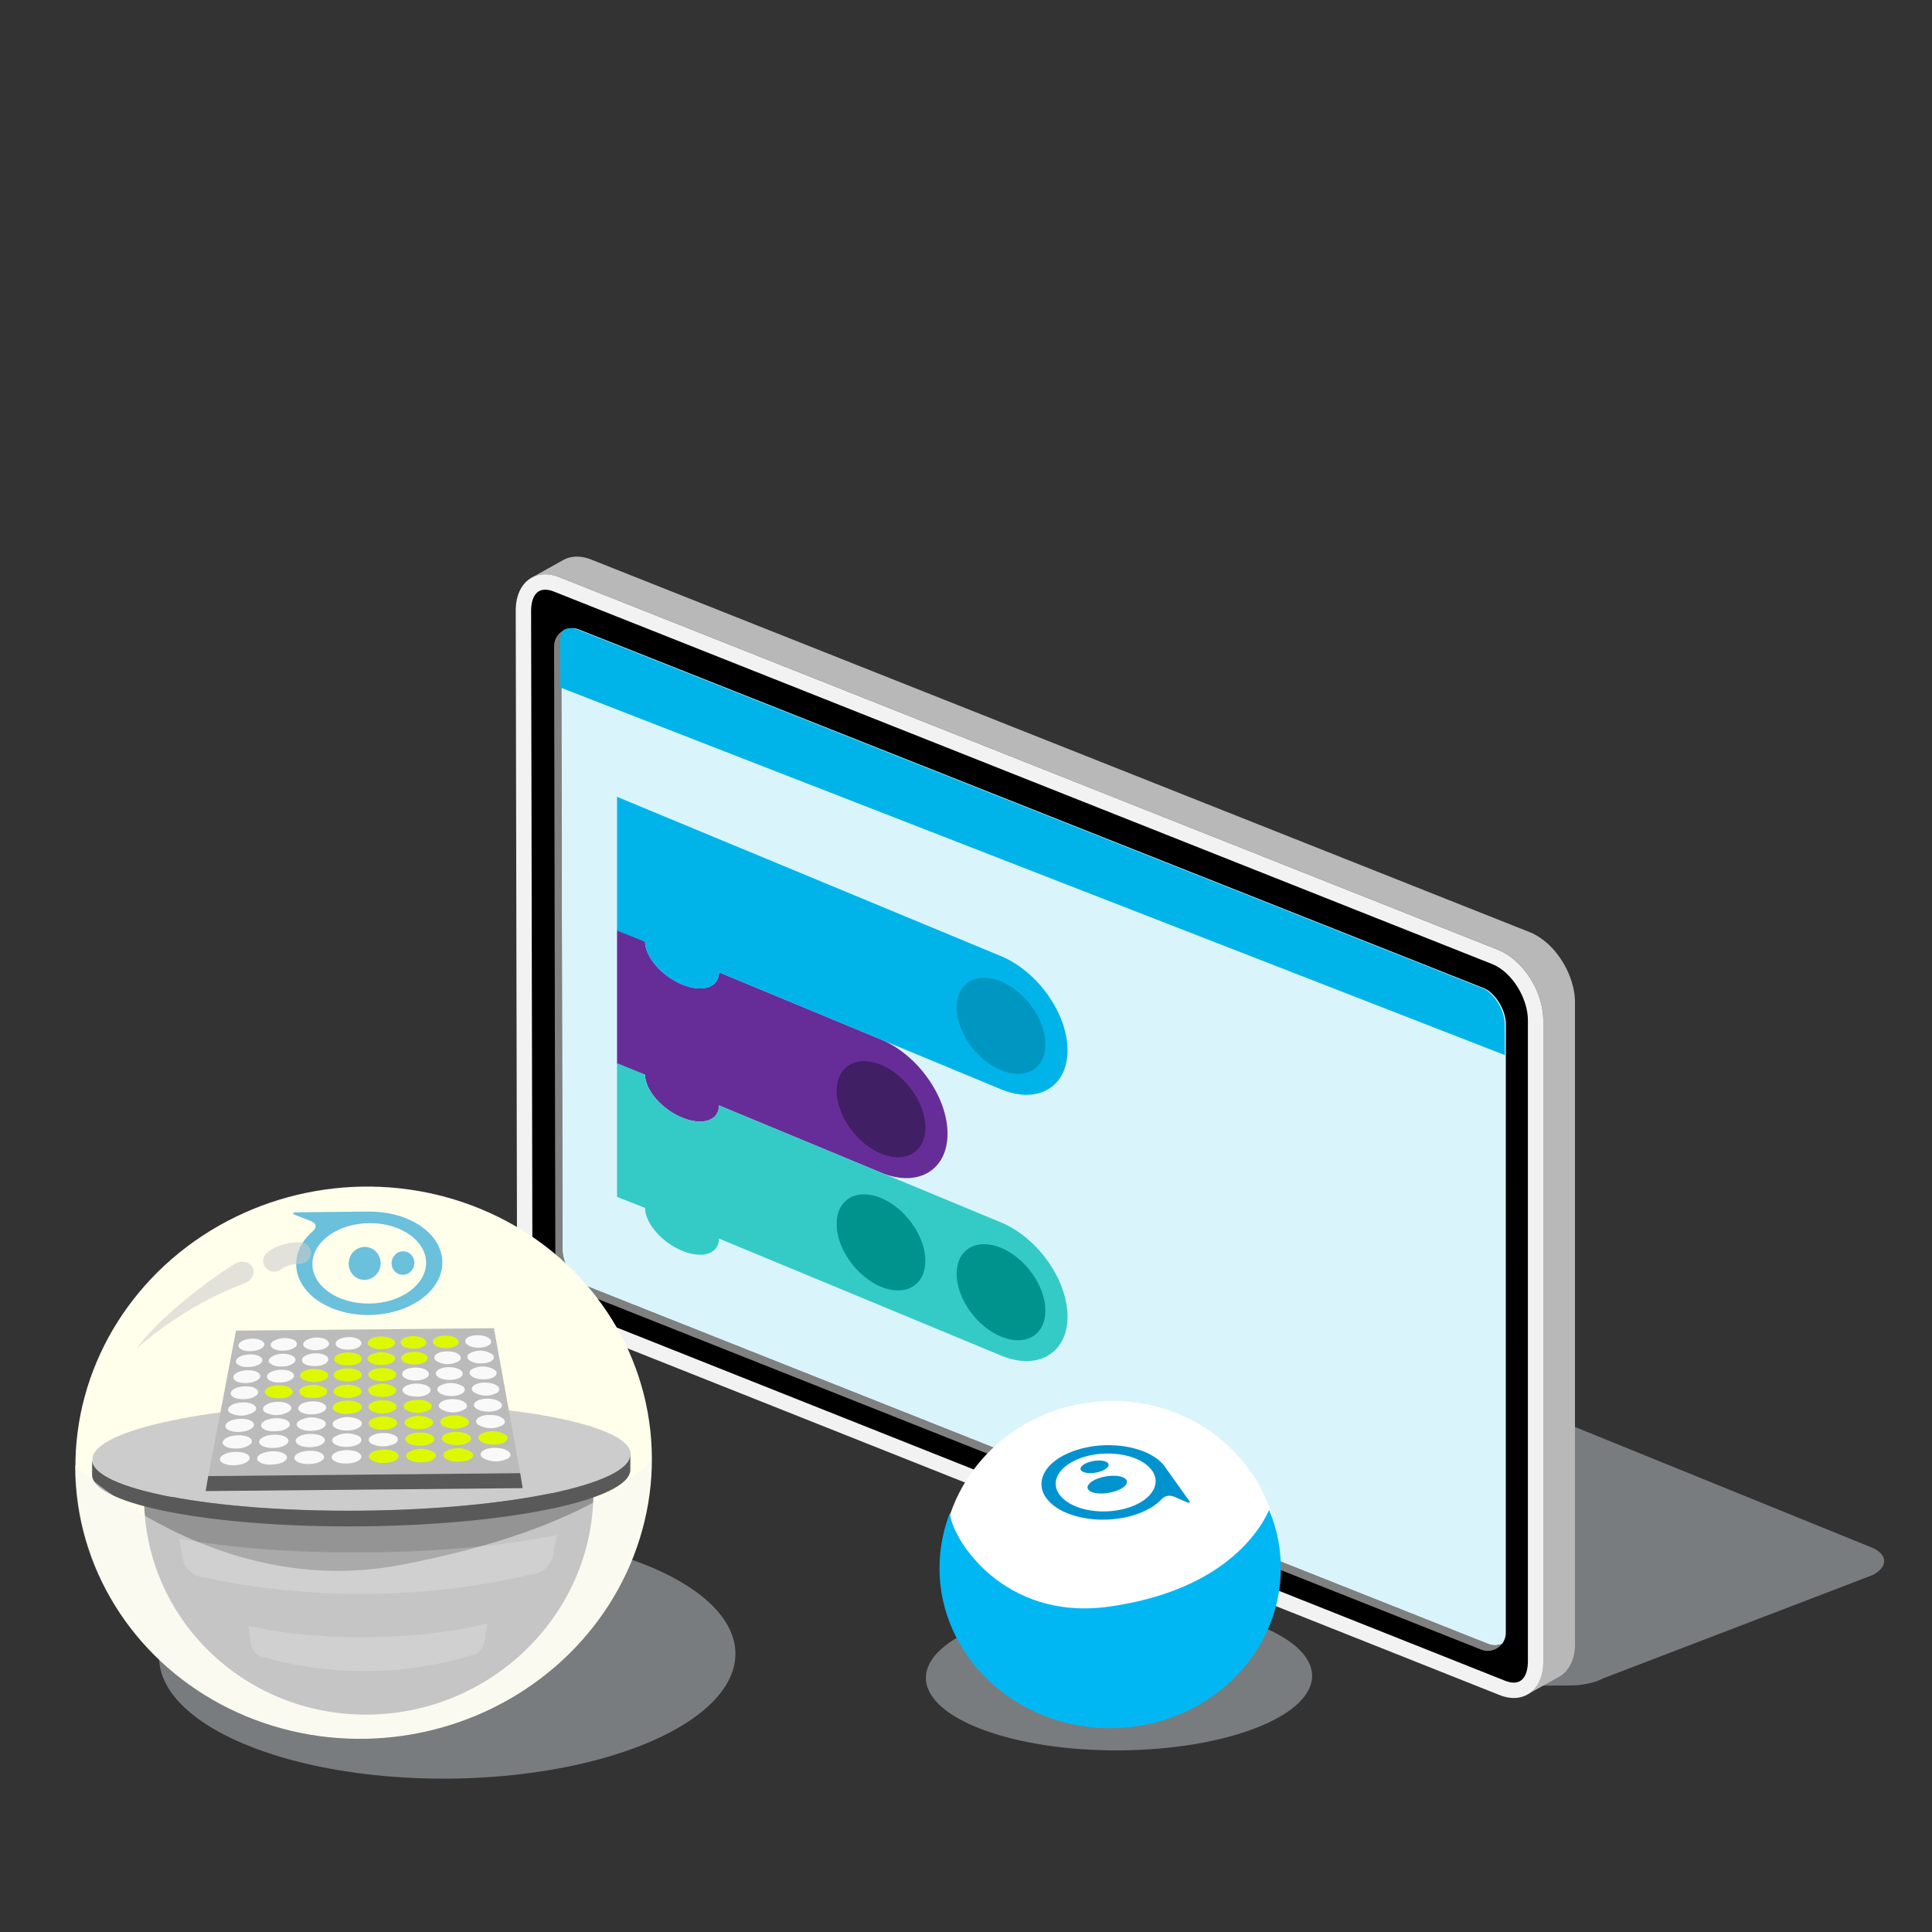 <?xml version="1.0" encoding="utf-8"?>
<!-- Generator: Adobe Illustrator 25.4.1, SVG Export Plug-In . SVG Version: 6.00 Build 0)  -->
<svg version="1.1" id="Layer_1" xmlns="http://www.w3.org/2000/svg" xmlns:xlink="http://www.w3.org/1999/xlink" x="0px" y="0px"
	 viewBox="0 0 50 50" style="enable-background:new 0 0 50 50;" xml:space="preserve">
<rect x="0" y="0" width="50" height="50" fill="#333333" stroke="none"/>
<style type="text/css">
	.st0{opacity:0.5;fill:#C0C7CA;}
	.st1{fill:#B8B8B8;}
	.st2{fill:#F2F2F2;}
	.st3{fill:#808080;}
	.st4{fill:#DAF4FC;}
	.st5{fill:#00B4E9;}
	.st6{fill:#662D99;}
	.st7{fill:#34CBC7;}
	.st8{fill:#0096C2;}
	.st9{fill:#401F65;}
	.st10{fill:#00938D;}
	.st11{fill:#FFFFEC;}
	.st12{fill:#949494;}
	.st13{fill:#CCCCCC;}
	.st14{fill:#595959;}
	.st15{fill:#BBBBBB;}
	.st16{fill:#F9F9F9;}
	.st17{fill:#DDF900;}
	.st18{opacity:0.58;}
	.st19{fill:#0093CF;}
	.st20{opacity:0.57;}
	.st21{opacity:0.38;}
	.st22{opacity:0.5;fill:#F6F6F6;}
	.st23{fill:#FFFFFF;}
	.st24{fill:#00B7F3;}
</style>
<g>
	<path class="st0" d="M48.466,40.761c0.01-0.005,0.019-0.011,0.029-0.016c0.01-0.006,0.02-0.011,0.029-0.017
		c0.004-0.002,0.007-0.004,0.01-0.007c0.002-0.001,0.004-0.002,0.006-0.004c0.004-0.002,0.008-0.005,0.012-0.007
		c0.009-0.006,0.017-0.012,0.026-0.018c0.007-0.005,0.013-0.01,0.019-0.015c0.001-0.001,0.002-0.001,0.003-0.002
		c0.001-0.001,0.002-0.001,0.003-0.002c0.008-0.006,0.016-0.013,0.023-0.019c0.008-0.007,0.015-0.014,0.022-0.02
		c0.001-0.001,0.001-0.001,0.002-0.002c0.001-0.001,0.002-0.002,0.002-0.003c0.006-0.006,0.011-0.011,0.016-0.017
		c0.007-0.007,0.013-0.015,0.019-0.022c0.001-0.001,0.002-0.003,0.003-0.004c0.001-0.002,0.002-0.003,0.004-0.005
		c0.004-0.005,0.008-0.01,0.011-0.015c0.006-0.008,0.011-0.016,0.016-0.025c0.001-0.001,0.001-0.002,0.002-0.003
		c0.001-0.002,0.002-0.003,0.003-0.005c0.003-0.006,0.007-0.012,0.01-0.018c0.004-0.007,0.006-0.015,0.009-0.022
		c0.001-0.002,0.002-0.004,0.002-0.006c0-0.001,0.001-0.002,0.001-0.002c0.004-0.012,0.008-0.024,0.01-0.037
		c0-0.001,0-0.003,0-0.004c0.001-0.006,0.001-0.012,0.002-0.017c0.001-0.01,0.002-0.019,0.002-0.029
		c0-0.006-0.001-0.012-0.001-0.019c-0.001-0.006,0-0.012-0.001-0.018c-0.001-0.003-0.001-0.006-0.002-0.009
		c0-0.001-0.001-0.003-0.001-0.004c-0.001-0.004-0.002-0.008-0.003-0.012c-0.003-0.01-0.006-0.021-0.011-0.031
		c-0.002-0.005-0.004-0.009-0.006-0.014c-0.002-0.004-0.003-0.008-0.005-0.011c-0.003-0.006-0.007-0.011-0.011-0.017
		c-0.003-0.005-0.006-0.011-0.01-0.016c-0.001-0.002-0.003-0.004-0.004-0.006c-0.008-0.011-0.017-0.021-0.026-0.032
		c0,0,0,0-0.001-0.001c-0.001-0.001-0.001-0.001-0.002-0.002c-0.008-0.008-0.016-0.016-0.024-0.024
		c-0.005-0.004-0.01-0.009-0.015-0.013c-0.002-0.002-0.005-0.004-0.007-0.006c-0.002-0.002-0.004-0.003-0.006-0.005
		c-0.009-0.007-0.019-0.014-0.029-0.022c-0.004-0.003-0.009-0.006-0.014-0.009c-0.002-0.002-0.005-0.003-0.007-0.005
		c-0.003-0.002-0.006-0.004-0.008-0.006c-0.01-0.006-0.019-0.012-0.03-0.018c-0.006-0.004-0.013-0.007-0.02-0.011
		c-0.002-0.001-0.004-0.002-0.005-0.003c-0.002-0.001-0.004-0.002-0.005-0.003c-0.01-0.005-0.02-0.01-0.031-0.015
		c-0.011-0.005-0.021-0.01-0.032-0.014c-0.001,0-0.002-0.001-0.003-0.001l-16.223-6.59c-0.01-0.004-0.02-0.008-0.03-0.012
		c-0.011-0.004-0.022-0.008-0.034-0.012c-0.002-0.001-0.004-0.001-0.006-0.002c-0.002-0.001-0.004-0.001-0.006-0.002
		c-0.008-0.003-0.015-0.005-0.023-0.008c-0.012-0.004-0.024-0.007-0.036-0.011c-0.003-0.001-0.006-0.002-0.009-0.003
		c-0.003-0.001-0.006-0.002-0.009-0.002c-0.007-0.002-0.013-0.004-0.02-0.005c-0.013-0.003-0.026-0.007-0.039-0.01
		c-0.004-0.001-0.007-0.002-0.011-0.002c-0.003-0.001-0.007-0.001-0.01-0.002c-0.007-0.001-0.014-0.003-0.02-0.004
		c-0.015-0.003-0.029-0.006-0.044-0.008c-0.003,0-0.005-0.001-0.008-0.001c-0.004-0.001-0.007-0.001-0.011-0.002
		c-0.01-0.002-0.019-0.003-0.029-0.005c-0.014-0.002-0.029-0.004-0.043-0.006c-0.003,0-0.005-0.001-0.008-0.001
		c-0.001,0-0.002,0-0.003,0c-0.02-0.002-0.04-0.004-0.06-0.006c-0.004,0-0.009-0.001-0.013-0.001
		c-0.009-0.001-0.018-0.001-0.027-0.002c-0.01-0.001-0.02-0.002-0.031-0.002c-0.006,0-0.013,0-0.019-0.001
		c-0.016-0.001-0.033-0.001-0.049-0.002c-0.008,0-0.017-0.001-0.025-0.001c-0.012,0-0.024,0-0.036,0l-0.979,0.005
		c0.001,0,0.003,0,0.004,0c-0.302,0.001-0.61,0.063-0.836,0.183l-6.947,2.683c-0.404,0.214-0.392,0.531,0.027,0.707l16.194,6.585
		c0.191,0.08,0.432,0.117,0.677,0.114c-0.006,0-0.012,0-0.019,0l0.979-0.005c0.03,0,0.059-0.001,0.089-0.002
		c0.005,0,0.009,0,0.014-0.001c0.028-0.001,0.057-0.003,0.085-0.006c0.005,0,0.011-0.001,0.016-0.002
		c0.028-0.003,0.057-0.006,0.085-0.01c0.004-0.001,0.008-0.001,0.012-0.002c0.028-0.004,0.056-0.008,0.084-0.014
		c0.001,0,0.002,0,0.003-0.001c0,0,0.001,0,0.001,0c0.026-0.005,0.052-0.01,0.078-0.016c0.003-0.001,0.006-0.001,0.009-0.002
		c0.003-0.001,0.006-0.002,0.009-0.002c0.015-0.004,0.029-0.007,0.044-0.011c0.004-0.001,0.008-0.002,0.012-0.003
		c0.001,0,0.003-0.001,0.004-0.001c0.012-0.003,0.023-0.007,0.035-0.01c0.005-0.002,0.011-0.003,0.016-0.005
		c0.001,0,0.002-0.001,0.002-0.001c0.008-0.002,0.015-0.005,0.023-0.007c0.008-0.003,0.016-0.005,0.024-0.008
		c0.001,0,0.002-0.001,0.003-0.001c0.005-0.002,0.01-0.004,0.015-0.006c0.008-0.003,0.017-0.006,0.025-0.009
		c0.002-0.001,0.004-0.002,0.006-0.002c0.005-0.002,0.01-0.004,0.016-0.006c0.006-0.002,0.012-0.005,0.018-0.007
		c0.003-0.001,0.007-0.003,0.01-0.004c0.005-0.002,0.01-0.004,0.015-0.007c0.004-0.002,0.008-0.003,0.011-0.005
		c0.006-0.003,0.012-0.005,0.017-0.008c0.004-0.002,0.008-0.004,0.012-0.006c0.002-0.001,0.003-0.002,0.005-0.002
		c0.011-0.005,0.022-0.011,0.033-0.017l0,0c0.001,0,0.001-0.001,0.002-0.001L48.466,40.761z M30.84,33.369
		C30.84,33.369,30.84,33.369,30.84,33.369c0.003,0,0.006,0.001,0.008,0.001c0,0,0.001,0,0.001,0
		C30.846,33.37,30.843,33.37,30.84,33.369z M31.001,33.396c0.001,0,0.002,0,0.003,0.001c0.003,0.001,0.007,0.001,0.01,0.002
		c0,0,0,0,0,0C31.01,33.398,31.005,33.397,31.001,33.396z M31.082,33.416c0.001,0,0.001,0,0.002,0
		c0.003,0.001,0.006,0.002,0.008,0.002c0.002,0.001,0.004,0.001,0.005,0.002C31.093,33.419,31.088,33.417,31.082,33.416z
		 M31.163,33.441c0.002,0.001,0.003,0.001,0.005,0.002c0.004,0.001,0.008,0.003,0.012,0.004
		C31.174,33.444,31.168,33.442,31.163,33.441z M40.068,43.591c-0.001,0-0.003,0-0.004,0.001c0,0,0,0-0.001,0
		C40.064,43.592,40.066,43.591,40.068,43.591C40.068,43.591,40.068,43.591,40.068,43.591z M40.224,43.555
		c-0.001,0-0.002,0-0.002,0.001c0.003-0.001,0.007-0.002,0.01-0.003C40.229,43.554,40.226,43.555,40.224,43.555z M40.277,43.54
		c-0.002,0.001-0.004,0.001-0.007,0.002c0.006-0.002,0.012-0.004,0.018-0.006C40.284,43.537,40.28,43.539,40.277,43.54z
		 M40.326,43.524c-0.003,0.001-0.006,0.002-0.008,0.003c0.006-0.002,0.012-0.004,0.018-0.006
		C40.333,43.521,40.329,43.522,40.326,43.524z M40.372,43.507c-0.002,0.001-0.005,0.002-0.008,0.003
		c0.005-0.002,0.01-0.004,0.015-0.006C40.377,43.505,40.375,43.506,40.372,43.507z M40.416,43.489
		c-0.002,0.001-0.004,0.002-0.006,0.002c0.004-0.002,0.007-0.003,0.011-0.005C40.42,43.487,40.418,43.488,40.416,43.489z
		 M40.46,43.469c-0.001,0.001-0.003,0.001-0.004,0.002c0.003-0.001,0.005-0.002,0.008-0.004
		C40.463,43.468,40.462,43.469,40.46,43.469z M47.487,40.766c0,0,0.001,0,0.001-0.001C47.488,40.766,47.488,40.766,47.487,40.766
		L47.487,40.766z"/>
	<ellipse transform="matrix(1 -0.006 0.006 1 -0.244 0.164)" class="st0" cx="28.943" cy="43.407" rx="4.997" ry="1.902"/>
	<ellipse transform="matrix(1 -0.007 0.007 1 -0.284 0.078)" class="st0" cx="11.559" cy="42.845" rx="7.458" ry="3.189"/>
	<g>
		<path class="st1" d="M40.737,25.67c0-0.002-0.001-0.005-0.001-0.007c0-0.002-0.001-0.004-0.001-0.006
			c-0.003-0.02-0.007-0.04-0.011-0.06c-0.004-0.021-0.009-0.042-0.014-0.063c0-0.002-0.001-0.004-0.002-0.006
			c-0.001-0.003-0.001-0.005-0.002-0.008c-0.004-0.017-0.008-0.034-0.013-0.05c-0.006-0.022-0.012-0.044-0.019-0.066
			c-0.001-0.004-0.003-0.008-0.004-0.012c-0.001-0.005-0.003-0.009-0.005-0.014c-0.005-0.014-0.009-0.029-0.014-0.043
			c-0.008-0.024-0.017-0.047-0.026-0.071c-0.001-0.003-0.003-0.006-0.004-0.01c-0.002-0.005-0.004-0.01-0.006-0.015
			c-0.007-0.017-0.014-0.034-0.021-0.051c-0.009-0.021-0.018-0.041-0.028-0.062c-0.002-0.005-0.005-0.01-0.007-0.015
			c-0.001-0.002-0.002-0.004-0.003-0.007c-0.016-0.033-0.033-0.067-0.05-0.099c-0.002-0.004-0.004-0.007-0.006-0.011
			c-0.008-0.015-0.017-0.03-0.026-0.045c-0.015-0.025-0.029-0.05-0.045-0.075c-0.01-0.016-0.021-0.032-0.031-0.047
			c-0.01-0.015-0.02-0.031-0.03-0.046c-0.005-0.007-0.01-0.015-0.016-0.022c-0.003-0.004-0.006-0.007-0.008-0.011
			c-0.007-0.01-0.015-0.02-0.022-0.03c-0.019-0.026-0.039-0.051-0.059-0.076c-0.009-0.011-0.019-0.022-0.028-0.033
			c-0.008-0.009-0.015-0.018-0.022-0.027c-0.012-0.013-0.024-0.025-0.036-0.038c-0.011-0.012-0.023-0.025-0.034-0.036
			c-0.005-0.005-0.009-0.01-0.014-0.015c-0.024-0.024-0.048-0.047-0.073-0.07c-0.001,0-0.001-0.001-0.002-0.001
			c-0.002-0.001-0.003-0.003-0.005-0.004c-0.02-0.018-0.039-0.035-0.059-0.051c-0.011-0.009-0.022-0.018-0.033-0.026
			c-0.005-0.004-0.01-0.008-0.016-0.012c-0.004-0.003-0.008-0.007-0.013-0.01c-0.019-0.015-0.039-0.029-0.059-0.042
			c-0.009-0.006-0.017-0.011-0.026-0.017c-0.004-0.003-0.009-0.006-0.013-0.009c-0.005-0.003-0.011-0.007-0.016-0.011
			c-0.018-0.011-0.035-0.022-0.053-0.032c-0.011-0.006-0.022-0.012-0.034-0.018c-0.003-0.002-0.006-0.003-0.009-0.005
			c-0.003-0.002-0.006-0.003-0.009-0.005c-0.017-0.009-0.034-0.017-0.05-0.025c-0.017-0.008-0.034-0.015-0.05-0.022
			c-0.001-0.001-0.003-0.001-0.004-0.002l-24.286-9.642c-0.015-0.006-0.03-0.012-0.045-0.018c-0.016-0.006-0.033-0.012-0.049-0.017
			c-0.003-0.001-0.005-0.001-0.008-0.002c-0.003-0.001-0.006-0.002-0.008-0.002c-0.011-0.003-0.022-0.007-0.032-0.01
			c-0.016-0.004-0.032-0.008-0.048-0.012c-0.004-0.001-0.008-0.002-0.012-0.002c-0.004-0.001-0.007-0.001-0.011-0.002
			c-0.009-0.002-0.017-0.004-0.026-0.005c-0.016-0.003-0.032-0.005-0.048-0.007c-0.004-0.001-0.009-0.001-0.013-0.001
			c-0.004,0-0.008-0.001-0.012-0.001c-0.008-0.001-0.016-0.002-0.024-0.002c-0.017-0.001-0.034-0.002-0.051-0.002
			c-0.003,0-0.006,0-0.009,0c-0.004,0-0.008,0-0.012,0c-0.011,0-0.021,0-0.032,0.001c-0.016,0.001-0.031,0.003-0.046,0.005
			c-0.003,0-0.005,0-0.008,0.001c-0.001,0-0.002,0-0.003,0c-0.021,0.003-0.041,0.007-0.061,0.011
			c-0.004,0.001-0.008,0.002-0.012,0.003c-0.009,0.002-0.017,0.005-0.026,0.007c-0.01,0.003-0.02,0.005-0.029,0.008
			c-0.006,0.002-0.011,0.005-0.017,0.007c-0.015,0.005-0.03,0.012-0.044,0.018c-0.007,0.003-0.015,0.006-0.022,0.009
			c-0.01,0.005-0.021,0.011-0.031,0.016l-0.821,0.458c0.017-0.01,0.035-0.017,0.053-0.025c0.014-0.006,0.029-0.013,0.044-0.018
			c0.015-0.006,0.031-0.011,0.047-0.015c0.009-0.002,0.017-0.005,0.026-0.007c0.025-0.006,0.05-0.011,0.076-0.015
			c0.002,0,0.005,0,0.008-0.001c0.026-0.003,0.052-0.005,0.078-0.006c0.004,0,0.008,0,0.012,0c0.028,0,0.056,0.001,0.084,0.004
			c0.004,0,0.008,0.001,0.012,0.001c0.029,0.003,0.058,0.007,0.087,0.013c0.004,0.001,0.007,0.001,0.011,0.002
			c0.03,0.006,0.061,0.014,0.092,0.024c0.003,0.001,0.006,0.002,0.008,0.002c0.033,0.01,0.067,0.023,0.102,0.037l24.286,9.642
			c0.039,0.016,0.077,0.034,0.114,0.054c0.003,0.002,0.006,0.003,0.009,0.005c0.035,0.019,0.069,0.039,0.103,0.061
			c0.004,0.003,0.009,0.006,0.013,0.009c0.033,0.022,0.065,0.045,0.097,0.069c0.005,0.004,0.01,0.008,0.016,0.012
			c0.031,0.025,0.062,0.05,0.093,0.078c0.002,0.001,0.003,0.003,0.005,0.004c0.03,0.027,0.06,0.056,0.088,0.086
			c0.012,0.012,0.023,0.024,0.034,0.036c0.02,0.021,0.039,0.043,0.058,0.065c0.009,0.011,0.019,0.022,0.028,0.033
			c0.02,0.025,0.04,0.05,0.059,0.076c0.007,0.01,0.015,0.019,0.022,0.029c0.019,0.026,0.036,0.053,0.054,0.079
			c0.01,0.016,0.021,0.031,0.031,0.047c0.015,0.025,0.03,0.05,0.044,0.075c0.009,0.015,0.018,0.03,0.026,0.046
			c0.021,0.038,0.041,0.077,0.06,0.117c0.002,0.005,0.004,0.01,0.007,0.015c0.017,0.037,0.034,0.075,0.049,0.113
			c0.002,0.005,0.004,0.01,0.006,0.015c0.016,0.041,0.031,0.082,0.044,0.123c0.002,0.005,0.003,0.009,0.005,0.014
			c0.013,0.043,0.026,0.086,0.036,0.129c0.001,0.003,0.001,0.005,0.002,0.008c0.011,0.045,0.02,0.09,0.028,0.135
			c0,0.002,0.001,0.004,0.001,0.007c0.007,0.043,0.012,0.086,0.016,0.129c0,0.004,0.001,0.008,0.001,0.012
			c0.004,0.045,0.006,0.089,0.006,0.133l0,16.599c0,0.024-0.001,0.047-0.002,0.07c0,0.006-0.001,0.013-0.001,0.019
			c-0.001,0.016-0.002,0.032-0.004,0.048c-0.001,0.008-0.001,0.016-0.002,0.023c-0.002,0.015-0.004,0.029-0.006,0.044
			c-0.001,0.007-0.002,0.015-0.003,0.022c-0.002,0.015-0.005,0.03-0.008,0.044c-0.001,0.007-0.002,0.013-0.004,0.02
			c-0.003,0.012-0.006,0.024-0.009,0.036c-0.002,0.009-0.004,0.019-0.007,0.028c-0.002,0.008-0.005,0.016-0.007,0.024
			c-0.004,0.014-0.008,0.027-0.013,0.041c-0.002,0.007-0.005,0.013-0.007,0.019c-0.006,0.016-0.012,0.032-0.019,0.048
			c-0.003,0.006-0.006,0.013-0.009,0.019c-0.012,0.027-0.025,0.053-0.04,0.077c-0.001,0.001-0.002,0.003-0.003,0.004
			c-0.015,0.026-0.032,0.05-0.049,0.073c-0.002,0.003-0.005,0.007-0.007,0.01c-0.018,0.023-0.036,0.044-0.056,0.064
			c-0.004,0.004-0.007,0.008-0.011,0.011c-0.02,0.019-0.041,0.038-0.062,0.054c-0.003,0.003-0.007,0.005-0.011,0.008
			c-0.023,0.017-0.047,0.033-0.072,0.047l0.821-0.458c0.025-0.014,0.049-0.03,0.072-0.047c0.003-0.003,0.007-0.005,0.011-0.008
			c0.022-0.017,0.042-0.035,0.062-0.054c0.004-0.004,0.008-0.007,0.011-0.011c0.02-0.02,0.038-0.041,0.056-0.064
			c0.002-0.003,0.005-0.007,0.007-0.01c0.017-0.023,0.034-0.048,0.049-0.073c0.001-0.001,0.001-0.002,0.002-0.003
			c0,0,0-0.001,0.001-0.001c0.014-0.025,0.028-0.051,0.04-0.078c0.001-0.003,0.003-0.006,0.005-0.009
			c0.001-0.003,0.003-0.007,0.004-0.01c0.007-0.016,0.013-0.032,0.019-0.049c0.002-0.005,0.004-0.009,0.005-0.014
			c0.001-0.002,0.001-0.003,0.002-0.005c0.005-0.014,0.009-0.028,0.013-0.042c0.002-0.007,0.004-0.013,0.006-0.019
			c0-0.001,0-0.002,0.001-0.003c0.003-0.01,0.005-0.02,0.007-0.029c0.003-0.01,0.005-0.02,0.008-0.031c0-0.001,0-0.003,0.001-0.004
			c0.002-0.007,0.003-0.014,0.004-0.021c0.002-0.011,0.005-0.023,0.007-0.034c0-0.003,0.001-0.006,0.001-0.009
			c0.001-0.008,0.002-0.015,0.003-0.023c0.001-0.009,0.003-0.018,0.004-0.027c0.001-0.005,0.001-0.011,0.002-0.016
			c0.001-0.008,0.002-0.016,0.002-0.024c0.001-0.006,0.001-0.012,0.002-0.018c0.001-0.01,0.001-0.019,0.002-0.029
			c0-0.007,0.001-0.013,0.001-0.02c0-0.003,0-0.006,0-0.008c0.001-0.019,0.001-0.038,0.001-0.058l0,0c0-0.001,0-0.002,0-0.003
			l0-16.599c0-0.018,0-0.036-0.001-0.054c-0.001-0.019-0.002-0.038-0.003-0.058c-0.001-0.007-0.001-0.015-0.002-0.022
			c0-0.004-0.001-0.008-0.001-0.012c-0.001-0.008-0.001-0.016-0.002-0.024c-0.002-0.019-0.004-0.039-0.007-0.058
			C40.742,25.701,40.74,25.686,40.737,25.67z"/>
		<path class="st2" d="M38.784,24.588c0.637,0.264,1.155,1.077,1.156,1.815l0,16.599c0.001,0.738-0.514,1.122-1.151,0.858
			l-24.253-9.642c-0.637-0.264-1.155-1.077-1.156-1.815l-0.033-16.599c-0.001-0.738,0.514-1.122,1.151-0.858L38.784,24.588z"/>
		<path d="M39.227,43.543c-0.083,0.011-0.182-0.006-0.287-0.05L14.688,33.85c-0.492-0.204-0.909-0.867-0.91-1.448l-0.033-16.599
			c0-0.117,0.022-0.501,0.314-0.539c0.083-0.011,0.182,0.006,0.287,0.05l24.286,9.642c0.492,0.204,0.909,0.867,0.91,1.448l0,16.599
			C39.542,43.12,39.52,43.504,39.227,43.543z"/>
		<path class="st3" d="M38.51,42.541l-23.401-9.289c-0.249-0.103-0.551-0.533-0.551-0.911l-0.032-15.765
			c0-0.107,0.035-0.204,0.093-0.281c-0.161,0.071-0.28,0.231-0.279,0.429l0.032,15.765c0.001,0.378,0.302,0.808,0.551,0.911
			l23.401,9.289c0.209,0.087,0.431,0.01,0.553-0.152C38.766,42.586,38.635,42.593,38.51,42.541z"/>
		<path class="st4" d="M38.97,42.257l0.001-15.765c-0.001-0.378-0.302-0.808-0.551-0.911l-23.434-9.289
			c-0.126-0.052-0.256-0.045-0.367,0.004c-0.058,0.077-0.093,0.173-0.093,0.281l0.032,15.765c0.001,0.378,0.302,0.808,0.551,0.911
			l23.401,9.289c0.126,0.052,0.256,0.045,0.367-0.004C38.935,42.46,38.97,42.364,38.97,42.257z"/>
		<path class="st5" d="M38.39,25.584l-23.434-9.289c-0.126-0.052-0.256-0.045-0.367,0.004c-0.058,0.077-0.093,0.173-0.093,0.281
			l0.007,1.213l24.444,9.513l-0.005-0.81C38.941,26.117,38.639,25.688,38.39,25.584z"/>
		<g>
			<path class="st6" d="M16.694,27.814c0,0.393,0.428,0.89,0.957,1.109c0.528,0.219,0.957,0.078,0.957-0.315l4.191,1.739
				c0.951,0.395,1.723-0.056,1.723-1.008c0-0.951-0.771-2.043-1.723-2.438l-4.191-1.739c0,0.393-0.428,0.534-0.957,0.315
				c-0.528-0.219-0.957-0.716-0.957-1.109l-0.725-0.301v3.463L16.694,27.814z"/>
			<path class="st7" d="M16.694,31.26c0,0.393,0.428,0.89,0.957,1.109c0.528,0.219,0.957,0.078,0.957-0.315l7.296,3.027
				c0.951,0.395,1.723-0.056,1.723-1.008c0-0.951-0.771-2.043-1.723-2.438l-7.296-3.027c0,0.393-0.428,0.534-0.957,0.315
				c-0.528-0.219-0.957-0.716-0.957-1.109l-0.725-0.301v3.463L16.694,31.26z"/>
			<path class="st5" d="M16.694,24.369c0,0.393,0.428,0.89,0.957,1.109c0.528,0.219,0.957,0.078,0.957-0.315l7.296,3.027
				c0.951,0.395,1.723-0.056,1.723-1.008c0-0.951-0.771-2.043-1.723-2.438l-9.935-4.122v3.463L16.694,24.369z"/>
			
				<ellipse transform="matrix(0.776 -0.631 0.631 0.776 -10.936 22.304)" class="st8" cx="25.903" cy="26.533" rx="0.935" ry="1.411"/>
			
				<ellipse transform="matrix(0.776 -0.631 0.631 0.776 -12.994 20.828)" class="st9" cx="22.798" cy="28.69" rx="0.935" ry="1.411"/>
			<g>
				
					<ellipse transform="matrix(0.776 -0.631 0.631 0.776 -15.285 23.85)" class="st10" cx="25.903" cy="33.424" rx="0.935" ry="1.411"/>
				
					<ellipse transform="matrix(0.776 -0.631 0.631 0.776 -15.169 21.601)" class="st10" cx="22.798" cy="32.136" rx="0.935" ry="1.411"/>
			</g>
		</g>
	</g>
	<g>
		
			<ellipse transform="matrix(0.99 -0.143 0.143 0.99 -5.307 1.73)" class="st11" cx="9.4" cy="37.847" rx="7.464" ry="7.137"/>
		<path class="st12" d="M15.358,38.636c-0.01,3.126-2.621,5.708-5.832,5.738c-3.211,0.03-5.806-2.504-5.796-5.63L15.358,38.636z"/>
		<g>
			<ellipse transform="matrix(1 -0.01 0.01 1 -0.369 0.093)" class="st13" cx="9.349" cy="37.703" rx="6.965" ry="1.392"/>
			<path class="st14" d="M2.383,38.167c-0.002,0.769,3.114,1.37,6.961,1.335s6.967-0.695,6.969-1.464l0.001-0.398
				c-0.002,0.769-3.123,1.421-6.969,1.457s-6.963-0.559-6.961-1.327L2.383,38.167z"/>
		</g>
		<g>
			<polygon class="st15" points="6.107,34.436 12.784,34.374 13.463,38.125 5.389,38.2 			"/>
			<polygon class="st14" points="5.389,38.2 13.463,38.125 13.526,38.513 5.323,38.589 			"/>
			<g>
				<path class="st16" d="M7.348,37.617c-0.157-0.09-0.479-0.074-0.628,0.031c-0.092,0.065-0.089,0.145,0.009,0.199
					c0.089,0.049,0.188,0.059,0.256,0.059c0.165-0.002,0.29-0.032,0.366-0.081C7.454,37.759,7.453,37.677,7.348,37.617z"/>
				<path class="st16" d="M8.309,37.604c-0.152-0.089-0.475-0.077-0.621,0.023c-0.096,0.066-0.093,0.149,0.009,0.204
					c0.089,0.048,0.188,0.059,0.293,0.059c0.11-0.003,0.222-0.016,0.321-0.078C8.415,37.75,8.413,37.665,8.309,37.604z"/>
				<path class="st17" d="M10.247,37.584c-0.149-0.097-0.477-0.094-0.628,0.006c-0.094,0.063-0.097,0.143-0.002,0.201
					c0.093,0.057,0.2,0.071,0.307,0.071c0.115-0.002,0.225-0.016,0.321-0.076C10.339,37.728,10.338,37.644,10.247,37.584z"/>
				<path class="st16" d="M13.131,37.544c-0.098-0.058-0.21-0.075-0.353-0.074c-0.068-0.001-0.162,0.012-0.247,0.057
					c-0.12,0.062-0.126,0.161-0.007,0.22c0.195,0.096,0.399,0.099,0.6,0.009C13.239,37.702,13.239,37.608,13.131,37.544z"/>
				<path class="st17" d="M11.201,37.568c-0.195-0.097-0.4-0.099-0.599-0.004c-0.124,0.059-0.12,0.16,0.003,0.224
					c0.012,0.006,0.023,0.011,0.035,0.016c0.083,0.034,0.172,0.04,0.262,0.044c0.093-0.007,0.186-0.014,0.271-0.055
					c0.009-0.004,0.017-0.009,0.026-0.014C11.307,37.717,11.312,37.623,11.201,37.568z"/>
				<path class="st17" d="M12.163,37.555c-0.192-0.097-0.392-0.099-0.592-0.013c-0.05,0.022-0.094,0.056-0.094,0.114
					c0,0.059,0.045,0.089,0.093,0.114c0.006,0.003,0.012,0.006,0.018,0.009c0.09,0.041,0.187,0.053,0.287,0.051
					c0.095-0.002,0.188-0.013,0.274-0.056c0.003-0.001,0.005-0.003,0.008-0.004C12.272,37.708,12.278,37.613,12.163,37.555z"/>
				<path class="st16" d="M6.391,37.633c-0.154-0.093-0.489-0.075-0.635,0.033c-0.09,0.067-0.084,0.146,0.015,0.2
					c0.084,0.046,0.179,0.052,0.274,0.057c0.122-0.008,0.243-0.021,0.348-0.09C6.488,37.771,6.486,37.691,6.391,37.633z"/>
				<path class="st16" d="M9.281,37.596c-0.151-0.096-0.478-0.089-0.627,0.013c-0.096,0.065-0.094,0.148,0.007,0.205
					c0.006,0.003,0.011,0.006,0.017,0.009c0.007,0.004,0.015,0.007,0.022,0.01c0.004,0.002,0.007,0.003,0.011,0.005
					c0.077,0.031,0.161,0.038,0.246,0.036c0.102,0.001,0.201-0.012,0.291-0.058c0.009-0.005,0.019-0.01,0.028-0.015
					C9.377,37.741,9.378,37.658,9.281,37.596z"/>
				<path class="st16" d="M7.393,37.191c-0.088-0.051-0.187-0.061-0.296-0.062c-0.112,0.006-0.23,0.021-0.33,0.091
					c-0.086,0.061-0.082,0.135,0.007,0.191c0.15,0.094,0.481,0.081,0.627-0.025C7.489,37.322,7.487,37.245,7.393,37.191z"/>
				<path class="st16" d="M8.342,37.178c-0.146-0.098-0.479-0.091-0.625,0.012c-0.088,0.062-0.087,0.14,0.004,0.196
					c0.091,0.056,0.195,0.066,0.301,0.068c0.116-0.004,0.228-0.019,0.324-0.085C8.431,37.309,8.428,37.235,8.342,37.178z"/>
				<path class="st17" d="M11.82,37.401c0.104-0.004,0.203-0.015,0.292-0.067c0.103-0.06,0.105-0.141,0.008-0.204
					c-0.145-0.094-0.455-0.099-0.607-0.009c-0.101,0.06-0.105,0.143-0.007,0.205C11.601,37.386,11.711,37.398,11.82,37.401z"/>
				<path class="st16" d="M6.448,37.202c-0.151-0.09-0.477-0.073-0.621,0.032c-0.091,0.066-0.087,0.146,0.013,0.2
					c0.081,0.045,0.172,0.055,0.296,0.054c0.094-0.002,0.214-0.021,0.317-0.091C6.544,37.337,6.54,37.257,6.448,37.202z"/>
				<path class="st17" d="M8.688,36.531c0.09,0.051,0.192,0.062,0.272,0.063c0.148-0.002,0.272-0.033,0.339-0.081
					c0.09-0.064,0.087-0.145-0.008-0.201c-0.153-0.09-0.457-0.085-0.605,0.01C8.584,36.388,8.584,36.472,8.688,36.531z"/>
				<path class="st16" d="M8.684,37.387c0.008,0.004,0.016,0.008,0.025,0.012c0.08,0.036,0.167,0.047,0.257,0.046
					c0.092,0,0.181-0.014,0.265-0.051c0.009-0.004,0.017-0.008,0.026-0.012c0.049-0.025,0.093-0.056,0.095-0.115
					c0.001-0.059-0.042-0.093-0.092-0.114c-0.194-0.081-0.39-0.078-0.578,0.018C8.566,37.23,8.57,37.327,8.684,37.387z"/>
				<path class="st16" d="M9.637,37.374c0.187,0.08,0.376,0.077,0.564-0.004c0.05-0.022,0.093-0.056,0.095-0.114
					c0.002-0.059-0.043-0.09-0.092-0.114c-0.005-0.003-0.011-0.005-0.017-0.008c-0.004-0.002-0.008-0.004-0.012-0.005
					c-0.08-0.033-0.165-0.045-0.253-0.042c-0.093-0.002-0.183,0.013-0.266,0.051c-0.006,0.003-0.011,0.005-0.017,0.008
					c-0.048,0.025-0.094,0.055-0.094,0.115C9.545,37.319,9.587,37.353,9.637,37.374z"/>
				<path class="st16" d="M9.276,36.734c-0.194-0.086-0.394-0.082-0.585,0.015c-0.112,0.057-0.109,0.153-0.001,0.212
					c0.008,0.005,0.017,0.009,0.025,0.013c0.082,0.038,0.171,0.05,0.264,0.047c0.097,0,0.192-0.013,0.277-0.056
					c0.009-0.004,0.018-0.009,0.026-0.015C9.393,36.884,9.394,36.787,9.276,36.734z"/>
				<path class="st16" d="M8.358,36.751c-0.197-0.098-0.402-0.091-0.598,0.007c-0.115,0.057-0.109,0.156,0.006,0.216
					c0.008,0.004,0.016,0.008,0.025,0.012c0.08,0.036,0.167,0.046,0.257,0.044c0.121-0.001,0.235-0.027,0.304-0.07
					c0.005-0.003,0.009-0.006,0.013-0.009C8.456,36.888,8.457,36.8,8.358,36.751z"/>
				<path class="st17" d="M10.561,37.344c0.093,0.058,0.199,0.072,0.309,0.071c0.122-0.001,0.228-0.025,0.297-0.067
					c0.1-0.061,0.102-0.144,0.007-0.206c-0.144-0.093-0.469-0.092-0.613,0.002C10.466,37.205,10.466,37.284,10.561,37.344z"/>
				<path class="st17" d="M12.488,37.329c0.09,0.045,0.189,0.056,0.291,0.055c0.087-0.001,0.172-0.011,0.25-0.047
					c0.008-0.004,0.016-0.008,0.024-0.012c0.108-0.059,0.117-0.15,0.01-0.206c-0.193-0.102-0.397-0.109-0.598-0.016
					c-0.113,0.052-0.112,0.148-0.005,0.211C12.469,37.319,12.478,37.324,12.488,37.329z"/>
				<path class="st16" d="M6.508,36.778c-0.146-0.094-0.479-0.076-0.616,0.032c-0.085,0.067-0.079,0.143,0.015,0.195
					c0.081,0.045,0.173,0.052,0.267,0.055c0.118-0.006,0.236-0.021,0.337-0.091C6.597,36.909,6.595,36.833,6.508,36.778z"/>
				<path class="st17" d="M12.05,36.912c0.116-0.053,0.114-0.153,0.003-0.215c-0.093-0.052-0.196-0.066-0.271-0.066
					c-0.138,0.001-0.241,0.025-0.304,0.062c-0.107,0.063-0.111,0.157-0.002,0.213C11.662,37,11.859,37,12.05,36.912z"/>
				<path class="st16" d="M7.426,36.76c-0.149-0.088-0.461-0.073-0.603,0.028c-0.092,0.066-0.09,0.145,0.008,0.199
					c0.083,0.047,0.177,0.058,0.276,0.054c0.113,0.003,0.224-0.015,0.322-0.077C7.528,36.903,7.525,36.818,7.426,36.76z"/>
				<path class="st17" d="M10.548,36.923c0.09,0.051,0.191,0.064,0.295,0.064c0.096,0,0.189-0.014,0.274-0.058
					c0.12-0.062,0.127-0.161,0.008-0.219c-0.187-0.092-0.384-0.094-0.573,0.002C10.44,36.767,10.441,36.862,10.548,36.923z"/>
				<path class="st16" d="M12.979,36.899c0.114-0.052,0.115-0.146,0.007-0.21c-0.093-0.056-0.199-0.072-0.326-0.07
					c-0.076-0.002-0.167,0.01-0.25,0.054c-0.114,0.06-0.12,0.159-0.007,0.216C12.59,36.982,12.786,36.986,12.979,36.899z"/>
				<path class="st17" d="M9.615,36.937c0.09,0.051,0.191,0.065,0.25,0.063c0.155-0.003,0.262-0.014,0.354-0.078
					c0.085-0.06,0.082-0.135-0.002-0.192c-0.141-0.095-0.457-0.094-0.603,0.002C9.516,36.795,9.516,36.881,9.615,36.937z"/>
				<path class="st16" d="M7.461,36.336c-0.081-0.046-0.172-0.054-0.263-0.058C7.082,36.283,6.97,36.3,6.874,36.365
					c-0.093,0.062-0.092,0.152,0.009,0.198c0.194,0.088,0.393,0.08,0.581-0.023C7.567,36.483,7.562,36.393,7.461,36.336z"/>
				<path class="st17" d="M9.613,36.511c0.188,0.094,0.384,0.094,0.575-0.001c0.1-0.05,0.101-0.14,0.009-0.199
					c-0.09-0.058-0.194-0.072-0.287-0.074c-0.113,0.001-0.209,0.016-0.294,0.066C9.511,36.363,9.507,36.458,9.613,36.511z"/>
				<path class="st16" d="M12.004,36.485c0.106-0.051,0.105-0.14,0.008-0.203c-0.092-0.06-0.2-0.069-0.309-0.075
					c-0.089,0.008-0.178,0.015-0.258,0.059c-0.114,0.062-0.122,0.159-0.008,0.216C11.621,36.575,11.815,36.576,12.004,36.485z"/>
				<path class="st17" d="M8.707,36.109c0.187,0.097,0.383,0.096,0.573,0.005c0.111-0.053,0.107-0.152-0.001-0.212
					c-0.088-0.049-0.186-0.062-0.289-0.066c-0.099,0.005-0.198,0.018-0.285,0.073C8.612,35.969,8.609,36.059,8.707,36.109z"/>
				<path class="st17" d="M10.197,35.482c-0.138-0.101-0.458-0.104-0.601-0.006c-0.092,0.064-0.09,0.142,0.006,0.201
					c0.089,0.055,0.192,0.061,0.294,0.068c0.102-0.01,0.206-0.016,0.294-0.075C10.273,35.615,10.274,35.54,10.197,35.482z"/>
				<path class="st16" d="M12.66,36.532c0.081,0.001,0.177-0.012,0.262-0.063c0.091-0.054,0.093-0.128,0.01-0.19
					c-0.136-0.101-0.446-0.111-0.594-0.02c-0.096,0.059-0.098,0.14-0.004,0.2C12.426,36.518,12.532,36.533,12.66,36.532z"/>
				<path class="st17" d="M8.706,35.683c0.138,0.088,0.442,0.09,0.582,0.002c0.098-0.061,0.099-0.145,0.001-0.205
					c-0.088-0.055-0.191-0.064-0.294-0.07c-0.1,0.006-0.2,0.017-0.286,0.071C8.614,35.541,8.614,35.625,8.706,35.683z"/>
				<path class="st17" d="M10.534,36.502c0.181,0.085,0.37,0.085,0.553-0.001c0.116-0.055,0.115-0.153,0.003-0.215
					c-0.088-0.049-0.186-0.065-0.276-0.06c-0.123,0.001-0.212,0.02-0.277,0.056C10.418,36.348,10.414,36.446,10.534,36.502z"/>
				<path class="st16" d="M10.49,36.078c0.089,0.056,0.191,0.064,0.33,0.067c0.077,0,0.188-0.026,0.253-0.067
					c0.094-0.06,0.096-0.142,0.003-0.201c-0.144-0.092-0.432-0.094-0.582-0.004C10.394,35.933,10.392,36.017,10.49,36.078z"/>
				<path class="st17" d="M7.511,35.922c-0.139-0.093-0.434-0.096-0.581-0.006c-0.103,0.063-0.104,0.149,0,0.209
					c0.005,0.003,0.011,0.006,0.017,0.009c0.083,0.043,0.175,0.056,0.271,0.053c0.101,0.001,0.201-0.012,0.288-0.065
					C7.603,36.064,7.603,35.983,7.511,35.922z"/>
				<path class="st16" d="M6.548,36.346c-0.079-0.043-0.167-0.053-0.244-0.051c-0.126,0.001-0.235,0.019-0.329,0.081
					c-0.102,0.067-0.1,0.16,0.01,0.207c0.194,0.083,0.39,0.07,0.574-0.035C6.659,36.491,6.651,36.401,6.548,36.346z"/>
				<path class="st17" d="M9.61,36.093c0.086,0.048,0.182,0.057,0.297,0.06c0.083-0.005,0.183-0.012,0.271-0.065
					c0.099-0.059,0.103-0.151,0.002-0.204c-0.186-0.097-0.382-0.1-0.572-0.004C9.497,35.936,9.502,36.032,9.61,36.093z"/>
				<path class="st16" d="M8.364,36.322c-0.143-0.083-0.435-0.072-0.574,0.021c-0.1,0.068-0.097,0.151,0.01,0.208
					c0.018,0.009,0.036,0.017,0.055,0.024c0.067,0.023,0.138,0.03,0.211,0.029c0.101-0.001,0.191-0.018,0.26-0.05
					c0.013-0.006,0.025-0.012,0.036-0.019C8.47,36.47,8.471,36.384,8.364,36.322z"/>
				<path class="st17" d="M8.41,35.488c-0.086-0.047-0.181-0.063-0.284-0.058c-0.089-0.004-0.179,0.01-0.263,0.053
					c-0.049,0.025-0.094,0.058-0.095,0.115c-0.001,0.054,0.039,0.088,0.087,0.109c0.183,0.081,0.371,0.084,0.554-0.003
					C8.525,35.648,8.523,35.55,8.41,35.488z"/>
				<path class="st17" d="M8.379,35.901c-0.177-0.081-0.358-0.083-0.538-0.004c-0.049,0.021-0.094,0.055-0.095,0.114
					c-0.001,0.063,0.047,0.094,0.097,0.118c0.003,0.001,0.005,0.002,0.008,0.004c0.081,0.037,0.168,0.05,0.258,0.046
					c0.087,0.002,0.172-0.01,0.251-0.046c0.005-0.002,0.01-0.005,0.016-0.008c0.046-0.023,0.088-0.051,0.091-0.108
					C8.469,35.958,8.428,35.924,8.379,35.901z"/>
				<path class="st17" d="M8.728,35.276c0.086,0.047,0.179,0.066,0.28,0.056c0.088,0.008,0.173-0.008,0.253-0.041
					c0.05-0.021,0.092-0.051,0.099-0.111c0.006-0.058-0.029-0.092-0.073-0.116c-0.139-0.078-0.418-0.091-0.564,0.007
					C8.619,35.138,8.62,35.217,8.728,35.276z"/>
				<path class="st16" d="M6.619,35.936c-0.141-0.091-0.461-0.074-0.594,0.032c-0.078,0.062-0.074,0.136,0.01,0.187
					c0.078,0.047,0.166,0.056,0.266,0.057c0.108-0.003,0.223-0.02,0.321-0.09C6.704,36.064,6.701,35.989,6.619,35.936z"/>
				<path class="st16" d="M12.837,35.846c-0.089-0.051-0.19-0.064-0.293-0.065c-0.085,0.001-0.168,0.012-0.243,0.05
					c-0.002,0.001-0.005,0.003-0.007,0.004c-0.107,0.057-0.116,0.151-0.012,0.207c0.179,0.098,0.37,0.103,0.558,0.015
					c0.11-0.052,0.11-0.145,0.007-0.207C12.843,35.849,12.84,35.847,12.837,35.846z"/>
				<path class="st16" d="M11.693,36.129c0.08,0.002,0.17-0.014,0.252-0.058c0.111-0.06,0.116-0.154,0.004-0.21
					c-0.176-0.089-0.362-0.094-0.544-0.01c-0.116,0.054-0.116,0.154-0.005,0.216C11.485,36.114,11.58,36.13,11.693,36.129z"/>
				<path class="st17" d="M9.587,35.264c0.011,0.006,0.022,0.012,0.033,0.017c0.079,0.036,0.165,0.047,0.254,0.044
					c0.11-0.001,0.197-0.018,0.26-0.052c0.002-0.001,0.004-0.002,0.006-0.003c0.114-0.065,0.118-0.16,0-0.213
					c-0.181-0.083-0.369-0.087-0.552,0.007C9.485,35.116,9.486,35.208,9.587,35.264z"/>
				<path class="st17" d="M9.591,34.857c0.088,0.049,0.186,0.063,0.274,0.059c0.129-0.001,0.227-0.022,0.287-0.059
					c0.092-0.056,0.101-0.131,0.022-0.19c-0.134-0.099-0.456-0.104-0.592-0.008C9.488,34.724,9.492,34.802,9.591,34.857z"/>
				<path class="st16" d="M7.535,35.501c-0.141-0.081-0.425-0.067-0.559,0.026c-0.092,0.064-0.09,0.146,0.007,0.2
					c0.002,0.001,0.005,0.003,0.007,0.004c0.077,0.04,0.163,0.05,0.251,0.048c0.101-0.002,0.198-0.016,0.284-0.068
					c0.006-0.003,0.011-0.007,0.017-0.011C7.636,35.639,7.632,35.556,7.535,35.501z"/>
				<path class="st16" d="M6.106,35.741c0.139,0.084,0.44,0.066,0.571-0.034c0.082-0.063,0.079-0.139-0.01-0.191
					c-0.078-0.045-0.166-0.056-0.256-0.054c-0.113,0.003-0.221,0.02-0.313,0.087C6.013,35.61,6.019,35.688,6.106,35.741z"/>
				<path class="st16" d="M10.469,35.656c0.084,0.056,0.183,0.069,0.284,0.07c0.096,0,0.189-0.014,0.273-0.062
					c0.099-0.056,0.102-0.144,0.007-0.206c-0.136-0.088-0.417-0.088-0.557,0C10.385,35.516,10.381,35.598,10.469,35.656z"/>
				<path class="st16" d="M12.235,35.423c-0.109,0.051-0.111,0.144-0.01,0.207c0.008,0.005,0.017,0.01,0.025,0.014
					c0.082,0.043,0.174,0.053,0.268,0.054c0.091-0.001,0.18-0.019,0.24-0.048c0.006-0.003,0.012-0.006,0.018-0.01
					c0.097-0.057,0.105-0.144,0.008-0.198C12.608,35.344,12.42,35.337,12.235,35.423z"/>
				<path class="st16" d="M11.875,35.433c-0.078-0.039-0.165-0.05-0.254-0.052c0,0,0,0,0,0h0c-0.087,0.001-0.172,0.011-0.249,0.051
					c-0.005,0.003-0.01,0.005-0.015,0.008c-0.101,0.058-0.104,0.142-0.009,0.205c0.13,0.086,0.412,0.091,0.55,0.01
					c0.104-0.061,0.105-0.147,0.002-0.208C11.892,35.441,11.884,35.437,11.875,35.433z"/>
				<path class="st17" d="M10.458,35.252c0.082,0.048,0.175,0.061,0.269,0.061c0.095-0.002,0.186-0.014,0.267-0.062
					c0.096-0.056,0.098-0.14,0.006-0.201c-0.131-0.087-0.406-0.088-0.542-0.004C10.36,35.108,10.359,35.194,10.458,35.252z"/>
				<path class="st16" d="M12.18,35.011c-0.112,0.052-0.112,0.149-0.005,0.212c0.085,0.05,0.181,0.062,0.262,0.063
					c0.114-0.001,0.208-0.021,0.267-0.055c0.098-0.056,0.106-0.143,0.009-0.198C12.543,34.936,12.361,34.928,12.18,35.011z"/>
				<path class="st16" d="M7.021,35.307c0.081,0.044,0.168,0.066,0.262,0.057c0.11,0.006,0.211-0.019,0.3-0.077
					c0.083-0.054,0.087-0.135,0.005-0.186c-0.163-0.102-0.433-0.086-0.585,0.033C6.93,35.19,6.94,35.262,7.021,35.307z"/>
				<path class="st16" d="M8.418,35.075c-0.075-0.036-0.156-0.055-0.23-0.053c-0.121,0.001-0.225,0.024-0.317,0.085
					c-0.068,0.045-0.075,0.123-0.02,0.169c0.127,0.107,0.467,0.105,0.594-0.004C8.523,35.205,8.512,35.119,8.418,35.075z"/>
				<path class="st16" d="M11.571,34.973c-0.104,0.001-0.189,0.019-0.25,0.055c-0.104,0.059-0.11,0.154-0.005,0.208
					c0.171,0.089,0.352,0.091,0.528,0.007c0.109-0.052,0.109-0.145,0.006-0.207C11.765,34.986,11.669,34.972,11.571,34.973z"/>
				<path class="st16" d="M6.182,35.332c0.002,0.001,0.005,0.002,0.007,0.004c0.071,0.036,0.149,0.043,0.228,0.043
					c0.095-0.002,0.188-0.015,0.271-0.059c0.001-0.001,0.002-0.001,0.003-0.002c0.004-0.002,0.009-0.005,0.013-0.007
					c0.004-0.002,0.008-0.005,0.012-0.007c0.003-0.002,0.006-0.004,0.009-0.006c0.09-0.061,0.086-0.14-0.006-0.195
					c-0.137-0.082-0.43-0.064-0.556,0.035C6.079,35.203,6.086,35.281,6.182,35.332z"/>
				<path class="st17" d="M10.438,34.844c0.08,0.047,0.171,0.058,0.265,0.06c0.089-0.004,0.177-0.014,0.256-0.06
					c0.097-0.057,0.099-0.139,0.006-0.2c-0.127-0.085-0.394-0.087-0.527-0.005C10.34,34.7,10.339,34.786,10.438,34.844z"/>
				<path class="st16" d="M8.749,34.868c0.005,0.003,0.01,0.006,0.014,0.009c0.073,0.041,0.156,0.05,0.241,0.052
					c0.077-0.001,0.153-0.009,0.223-0.037c0.001,0,0.002-0.001,0.003-0.001c0.005-0.002,0.009-0.004,0.014-0.006
					c0.006-0.003,0.011-0.005,0.016-0.008c0.008-0.004,0.016-0.009,0.024-0.014c0.092-0.058,0.094-0.137,0.007-0.197
					c-0.132-0.089-0.419-0.082-0.547,0.015C8.665,34.741,8.666,34.816,8.749,34.868z"/>
				<path class="st17" d="M11.276,34.828c0.002,0.002,0.005,0.003,0.007,0.004c0.078,0.045,0.166,0.056,0.256,0.058
					c0.087,0.001,0.176-0.017,0.239-0.047c0.004-0.002,0.008-0.004,0.012-0.006c0.104-0.056,0.11-0.139,0.015-0.204
					c-0.128-0.086-0.394-0.092-0.527-0.011C11.178,34.684,11.177,34.768,11.276,34.828z"/>
				<path class="st16" d="M7.096,34.914c0.07,0.027,0.141,0.05,0.214,0.039c0.099,0.006,0.189-0.012,0.271-0.054
					c0.049-0.026,0.106-0.055,0.101-0.118c-0.005-0.066-0.058-0.102-0.119-0.12c-0.163-0.048-0.324-0.042-0.478,0.038
					c-0.044,0.023-0.081,0.058-0.079,0.108C7.008,34.859,7.046,34.895,7.096,34.914z"/>
				<path class="st16" d="M6.243,34.92c0.007,0.004,0.014,0.007,0.02,0.011c0.067,0.031,0.14,0.037,0.214,0.038
					c0.097-0.002,0.192-0.016,0.275-0.064c0.009-0.005,0.017-0.01,0.025-0.016c0.089-0.062,0.085-0.141-0.009-0.195
					c-0.139-0.081-0.415-0.062-0.54,0.036C6.147,34.792,6.153,34.869,6.243,34.92z"/>
				<path class="st16" d="M8.387,34.643c-0.165-0.048-0.324-0.036-0.474,0.049c-0.088,0.049-0.086,0.149,0.002,0.196
					c0.076,0.04,0.159,0.059,0.268,0.059c0.095-0.012,0.211-0.02,0.301-0.104c0.038-0.036,0.044-0.077,0.015-0.116
					C8.47,34.69,8.435,34.657,8.387,34.643z"/>
				<path class="st16" d="M12.111,34.811c0.086,0.054,0.185,0.066,0.271,0.067c0.097-0.001,0.177-0.014,0.25-0.052
					c0.1-0.053,0.105-0.136,0.014-0.199c-0.125-0.088-0.393-0.098-0.527-0.02C12.018,34.664,12.014,34.749,12.111,34.811z"/>
			</g>
		</g>
		<g class="st18">
			<path class="st19" d="M11.427,32.476c-0.027-0.129-0.08-0.253-0.159-0.37c-0.121-0.179-0.29-0.331-0.507-0.455
				c-0.211-0.121-0.448-0.205-0.712-0.253c-0.112-0.02-0.226-0.032-0.341-0.038c-0.04-0.002-0.08-0.004-0.12-0.001
				c0-0.002-0.002-0.003-0.004-0.003c-0.652,0.006-1.303,0.012-1.955,0.018c0.001,0.001,0,0.003-0.001,0.004
				c-0.006,0-0.012,0.001-0.017,0.003c-0.027,0.011-0.03,0.028-0.009,0.044c0.008,0.006,0.017,0.009,0.027,0.013
				c0.131,0.051,0.262,0.103,0.393,0.154c0.026,0.01,0.052,0.021,0.074,0.035c0.055,0.035,0.082,0.077,0.069,0.131
				c-0.01,0.041-0.038,0.076-0.075,0.109c-0.115,0.101-0.208,0.211-0.279,0.331c-0.084,0.142-0.131,0.289-0.143,0.442
				c-0.006,0.073-0.003,0.146,0.008,0.219c0.014,0.088,0.038,0.174,0.076,0.257c0.108,0.238,0.295,0.439,0.563,0.601
				c0.324,0.195,0.701,0.299,1.129,0.314c0.173,0.006,0.345-0.005,0.515-0.034c0.339-0.056,0.635-0.17,0.889-0.34
				c0.18-0.121,0.322-0.261,0.426-0.42c0.109-0.167,0.165-0.343,0.174-0.525C11.452,32.634,11.444,32.555,11.427,32.476z
				 M9.553,33.736c-0.841,0.008-1.474-0.473-1.467-1.028c-0.003-0.563,0.649-1.047,1.475-1.053c0.823-0.007,1.476,0.464,1.466,1.037
				C11.019,33.247,10.385,33.728,9.553,33.736z"/>
			<path class="st19" d="M9.752,32.417c-0.038-0.046-0.085-0.085-0.15-0.113c-0.1-0.043-0.204-0.045-0.309-0.005
				c-0.056,0.022-0.101,0.053-0.138,0.089c-0.074,0.073-0.112,0.155-0.126,0.243c-0.015,0.093-0.003,0.183,0.042,0.27
				c0.032,0.063,0.079,0.119,0.151,0.163c0.118,0.074,0.272,0.079,0.398,0.013c0.044-0.023,0.08-0.051,0.11-0.083
				c0.086-0.091,0.118-0.193,0.121-0.3c0.001-0.019-0.002-0.038-0.004-0.057C9.837,32.558,9.807,32.485,9.752,32.417z"/>
			<path class="st19" d="M10.271,32.433c-0.031,0.021-0.056,0.045-0.075,0.072c-0.072,0.102-0.08,0.208-0.033,0.315
				c0.02,0.047,0.054,0.09,0.105,0.124c0.072,0.048,0.165,0.06,0.247,0.033c0.047-0.015,0.084-0.039,0.114-0.069
				c0.068-0.067,0.092-0.143,0.096-0.225c-0.001-0.033-0.006-0.066-0.017-0.1c-0.021-0.059-0.056-0.112-0.119-0.154
				C10.494,32.367,10.365,32.369,10.271,32.433z"/>
		</g>
		<g class="st20">
			<path class="st13" d="M6.105,32.693c-0.165,0.08-1.821,1.184-2.563,2.198c1.406-1.219,2.659-1.615,2.825-1.695
				c0.165-0.08,0.241-0.258,0.169-0.397S6.27,32.613,6.105,32.693z"/>
			<path class="st13" d="M7.757,32.148c-0.557,0.005-0.833,0.256-0.862,0.285c-0.115,0.111-0.116,0.289-0.001,0.398
				c0.057,0.054,0.132,0.081,0.207,0.08c0.074-0.001,0.148-0.028,0.205-0.081c0.012-0.01,0.154-0.116,0.45-0.119
				c0.162-0.002,0.294-0.129,0.294-0.284C8.05,32.271,7.919,32.147,7.757,32.148z"/>
		</g>
		<g class="st21">
			<path class="st13" d="M4.637,39.818l0.072,0.375c-0.001,0.352,0.294,0.638,0.616,0.635c0,0,1.78,0.445,4.196,0.423
				c2.416-0.022,4.199-0.501,4.199-0.501c0.322-0.003,0.618-0.294,0.62-0.647l0.074-0.377c-1.258,0.261-2.984,0.432-4.889,0.449
				S5.894,40.056,4.637,39.818z"/>
		</g>
		<g class="st21">
			<path class="st13" d="M6.424,42.068l0.045,0.307c-0.001,0.289,0.186,0.523,0.389,0.521c0,0,1.126,0.368,2.655,0.353
				c1.529-0.014,2.658-0.403,2.658-0.403c0.204-0.002,0.392-0.24,0.392-0.528l0.047-0.308c-0.796,0.212-1.889,0.348-3.094,0.359
				C8.312,42.382,7.22,42.265,6.424,42.068z"/>
		</g>
		<path class="st22" d="M16.857,37.778c-0.012,3.945-3.361,7.174-7.48,7.212s-7.447-3.129-7.435-7.074c0,0,3.606,3.493,8.404,2.588
			C15.569,39.519,16.857,37.778,16.857,37.778z"/>
	</g>
	<g>
		
			<ellipse transform="matrix(0.99 -0.143 0.143 0.99 -5.477 4.514)" class="st23" cx="28.717" cy="40.424" rx="4.358" ry="4.167"/>
		<g>
			<g>
				<path class="st19" d="M26.976,38.568c0.025,0.087,0.071,0.169,0.137,0.247c0.163,0.192,0.411,0.335,0.747,0.426
					c0.278,0.075,0.573,0.102,0.885,0.081c0.109-0.007,0.217-0.022,0.322-0.042c0.088-0.017,0.173-0.037,0.255-0.062
					c0.172-0.051,0.325-0.117,0.46-0.197c0.114-0.068,0.209-0.144,0.286-0.227c0.025-0.027,0.055-0.05,0.1-0.067
					c0.057-0.022,0.116-0.022,0.174-0.007c0.024,0.006,0.045,0.015,0.066,0.024c0.104,0.045,0.208,0.09,0.312,0.135
					c0.008,0.003,0.015,0.007,0.024,0.008c0.025,0.005,0.044-0.002,0.048-0.017c0.001-0.003,0-0.006-0.002-0.009
					c-0.095-0.133-0.189-0.265-0.284-0.398c-0.116-0.163-0.233-0.327-0.349-0.49c-0.005-0.006-0.008-0.013-0.012-0.02
					c-0.011-0.019-0.027-0.037-0.043-0.055c-0.046-0.051-0.098-0.1-0.16-0.146c-0.145-0.107-0.323-0.192-0.534-0.253
					c-0.218-0.063-0.45-0.096-0.697-0.098c-0.162-0.002-0.323,0.011-0.481,0.037c-0.096,0.016-0.191,0.036-0.281,0.061
					c-0.207,0.059-0.39,0.137-0.546,0.237c-0.148,0.095-0.261,0.202-0.339,0.321C26.956,38.225,26.926,38.396,26.976,38.568z
					 M28.117,37.687c0.658-0.175,1.422-0.015,1.695,0.367c0.274,0.383-0.062,0.827-0.711,0.993c-0.637,0.169-1.406,0.02-1.684-0.37
					C27.143,38.292,27.482,37.857,28.117,37.687z"/>
				<path class="st19" d="M28.212,38.376c0.076-0.067,0.182-0.112,0.305-0.145c0.022-0.006,0.045-0.01,0.068-0.015
					c0.093-0.019,0.188-0.027,0.285-0.022c0.066,0.004,0.128,0.014,0.182,0.035c0.084,0.033,0.122,0.08,0.111,0.141
					c-0.006,0.032-0.026,0.062-0.056,0.09c-0.059,0.056-0.14,0.098-0.237,0.13c-0.102,0.034-0.21,0.056-0.326,0.061
					c-0.083,0.004-0.164-0.001-0.239-0.021c-0.125-0.032-0.184-0.102-0.151-0.179C28.166,38.424,28.186,38.399,28.212,38.376z"/>
				<path class="st19" d="M28.232,37.824c0.038-0.009,0.079-0.017,0.121-0.022c0.075-0.008,0.148-0.008,0.218,0.009
					c0.104,0.025,0.146,0.085,0.104,0.147c-0.014,0.021-0.033,0.039-0.058,0.056c-0.094,0.063-0.212,0.099-0.352,0.109
					c-0.062,0.005-0.122,0.002-0.179-0.012c-0.08-0.019-0.126-0.058-0.122-0.104c0.002-0.026,0.017-0.05,0.041-0.073
					C28.059,37.884,28.138,37.85,28.232,37.824z"/>
			</g>
			<g>
				<path class="st24" d="M24.585,39.149c0.027,0.64,1.367,2.821,4.129,2.429s3.8-1.773,4.132-2.501
					c0.218,0.525,0.326,1.1,0.296,1.699c-0.115,2.287-2.184,4.053-4.62,3.945s-4.318-2.05-4.203-4.337
					C24.342,39.95,24.434,39.536,24.585,39.149z"/>
			</g>
		</g>
	</g>
</g>
</svg>
